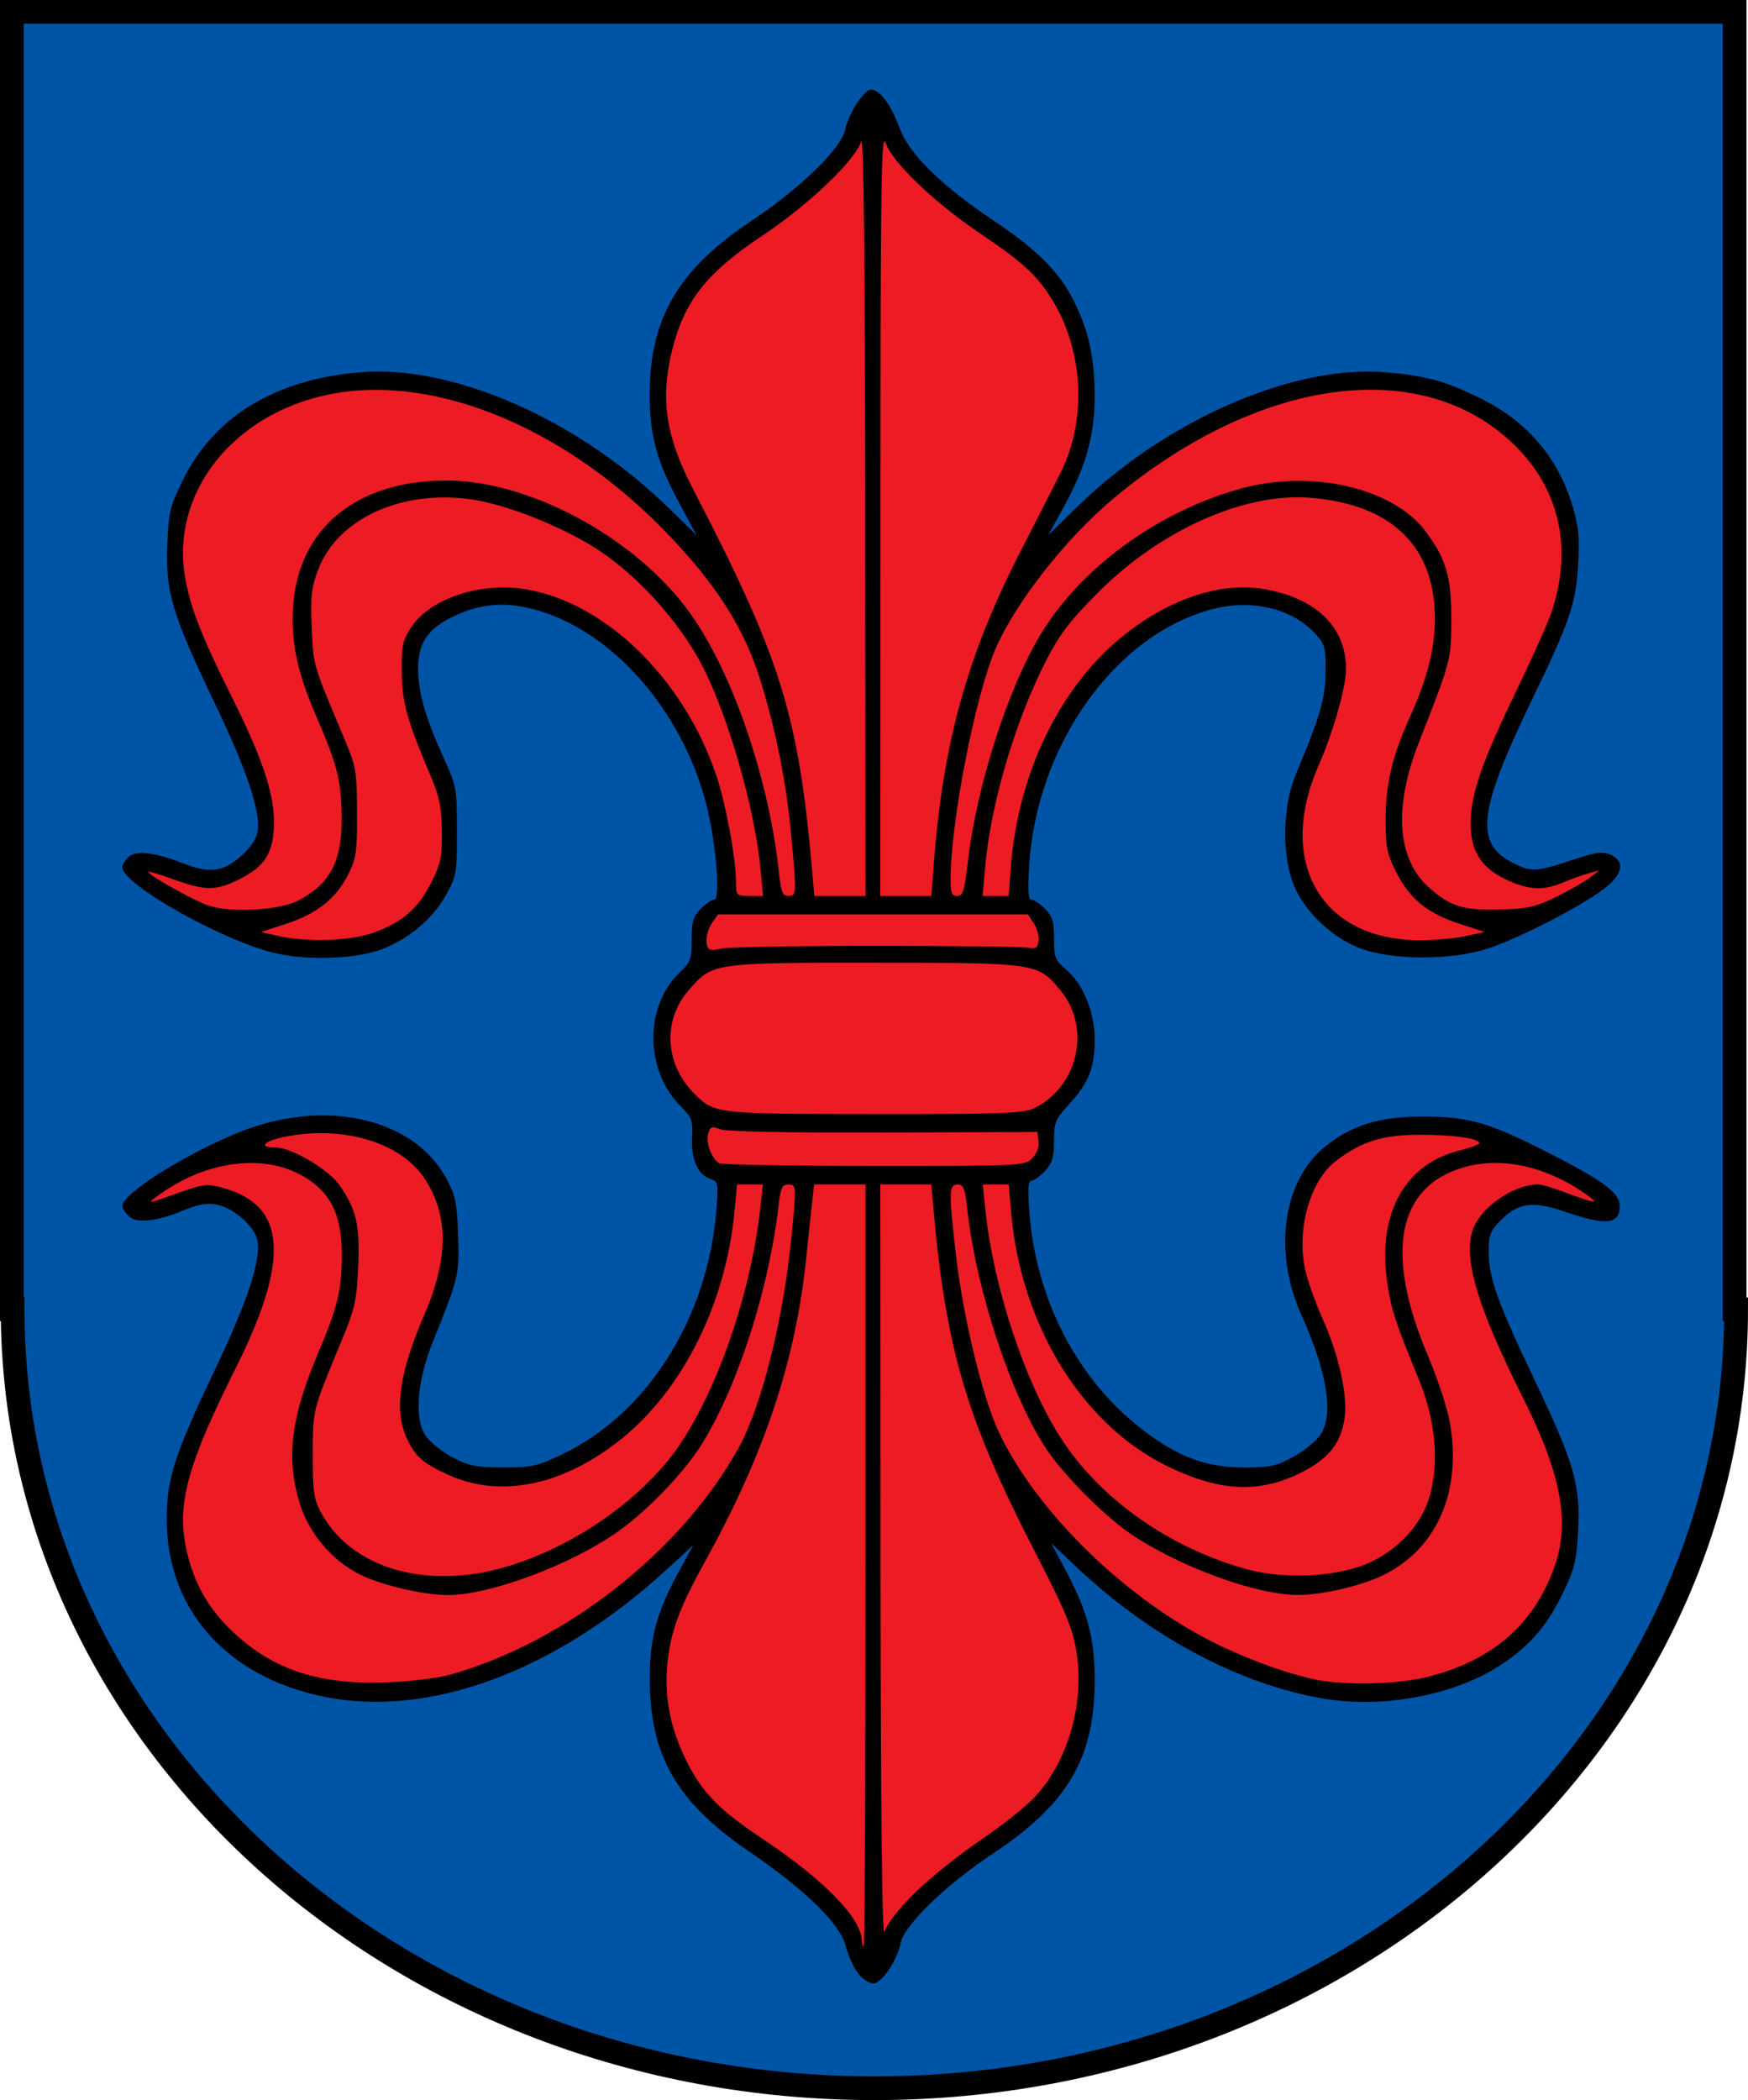 <?xml version="1.0" encoding="UTF-8" standalone="no"?>
<!-- Created with Inkscape (http://www.inkscape.org/) -->
<svg
   xmlns:dc="http://purl.org/dc/elements/1.1/"
   xmlns:cc="http://web.resource.org/cc/"
   xmlns:rdf="http://www.w3.org/1999/02/22-rdf-syntax-ns#"
   xmlns:svg="http://www.w3.org/2000/svg"
   xmlns="http://www.w3.org/2000/svg"
   xmlns:sodipodi="http://sodipodi.sourceforge.net/DTD/sodipodi-0.dtd"
   xmlns:inkscape="http://www.inkscape.org/namespaces/inkscape"
   id="svg2"
   sodipodi:version="0.32"
   inkscape:version="0.45.1"
   width="472.781"
   height="567.741"
   version="1.0"
   sodipodi:docbase="/home/liftarn/Bilder"
   sodipodi:docname="Vilkaviškis CoA.svg"
   inkscape:output_extension="org.inkscape.output.svg.inkscape">
  <defs
     id="defs5" />
  <sodipodi:namedview
     inkscape:window-height="693"
     inkscape:window-width="1024"
     inkscape:pageshadow="2"
     inkscape:pageopacity="0.0"
     guidetolerance="10.0"
     gridtolerance="10.0"
     objecttolerance="10.0"
     borderopacity="1.0"
     bordercolor="#666666"
     pagecolor="#ffffff"
     id="base"
     inkscape:zoom="0.68403361"
     inkscape:cx="418.29519"
     inkscape:cy="310.68289"
     inkscape:window-x="0"
     inkscape:window-y="25"
     inkscape:current-layer="svg2" />
  <path
     d="M 3.211,3.211 L 3.211,353.965 L 3.42,353.965 C 3.42,470.197 107.838,564.531 236.495,564.531 C 365.153,564.531 469.571,470.197 469.571,353.965 L 469.149,353.965 L 469.149,3.211 L 3.211,3.211 z "
     style="fill:#0054a6;fill-opacity:1;stroke:#000000;stroke-width:6.421"
     id="CoA_Nr._11" />
  <g
     id="g2272"
     transform="translate(439.597,6.837)">
    <path
       id="path2265"
       d="M -207.501,526.669 C -208.675,525.178 -210.157,521.915 -210.796,519.419 C -212.374,513.252 -221.498,504.303 -237.029,493.687 C -256.828,480.155 -263.968,467.564 -263.855,446.381 C -263.797,435.578 -261.902,428.818 -255.807,417.67 L -252.095,410.881 L -259.054,417.271 C -289.282,445.029 -323.528,457.733 -352.174,451.816 C -378.42,446.395 -394.514,428.174 -394.514,403.881 C -394.514,392.917 -392.428,386.457 -381.457,363.425 C -372.467,344.553 -368.882,333.531 -370.032,328.295 C -370.85,324.574 -376.559,319.65 -381.029,318.812 C -383.596,318.33 -386.037,318.748 -389.8,320.314 C -397.295,323.432 -402.737,324.014 -404.831,321.92 C -405.756,320.995 -406.514,319.761 -406.514,319.177 C -406.514,315.819 -388.969,304.817 -374.43,299.058 C -351.699,290.054 -327.841,295.412 -319.024,311.502 C -316.435,316.227 -316.03,318.096 -315.695,326.881 C -315.285,337.612 -315.501,338.533 -322.488,355.816 C -326.727,366.301 -327.579,376.413 -324.618,381.096 C -323.495,382.872 -320.221,385.55 -317.3,387.082 C -312.739,389.473 -310.848,389.855 -303.514,389.867 C -295.808,389.88 -294.312,389.546 -287.514,386.298 C -264.462,375.284 -248.137,349.41 -245.837,320.243 C -245.277,313.147 -245.38,312.558 -247.284,311.954 C -250.797,310.839 -252.677,306.783 -252.405,300.911 C -252.18,296.05 -252.451,295.289 -255.498,292.243 C -265.286,282.455 -265.356,265.057 -255.644,255.944 C -252.827,253.301 -252.514,252.419 -252.514,247.148 C -252.514,242.262 -252.106,240.883 -250.059,238.835 C -248.709,237.485 -247.067,236.381 -246.409,236.381 C -244.68,236.381 -245.949,220.897 -248.498,210.881 C -255.091,184.977 -274.391,163.214 -295.586,157.784 C -303.494,155.758 -310.02,156.416 -317.288,159.971 C -323.997,163.254 -326.505,167.055 -326.51,173.949 C -326.514,180.219 -324.443,187.474 -319.677,197.881 C -316.107,205.677 -316.014,206.187 -316.014,217.881 C -316.014,229.449 -316.125,230.079 -319.112,235.381 C -322.613,241.595 -329.093,247.031 -336.228,249.74 C -343.137,252.363 -355.424,252.908 -364.514,250.993 C -378.253,248.099 -406.514,232.364 -406.514,227.607 C -406.514,227.011 -405.777,225.787 -404.877,224.887 C -402.947,222.957 -397.827,223.522 -390.226,226.503 C -384.752,228.65 -381.326,228.866 -378.198,227.259 C -374.421,225.318 -370.634,221.206 -370.011,218.368 C -368.872,213.182 -372.519,202.044 -381.469,183.381 C -393.088,159.151 -394.861,153.243 -394.348,140.464 C -393.989,131.526 -393.616,129.974 -390.147,122.954 C -381.676,105.813 -365.367,95.839 -342.514,93.821 C -317.237,91.59 -283.245,106.498 -258.599,130.623 L -251.185,137.881 L -255.769,129.381 C -261.962,117.898 -263.888,110.902 -263.888,99.881 C -263.888,79.182 -256.126,65.954 -236.264,52.798 C -223.46,44.318 -212.074,33.288 -211.056,28.377 C -210.139,23.958 -205.942,17.381 -204.038,17.381 C -201.656,17.381 -198.595,21.452 -196.352,27.604 C -193.71,34.848 -185.211,43.185 -170.19,53.262 C -158.753,60.936 -152.849,66.952 -148.965,74.891 C -145.057,82.878 -143.538,89.945 -143.525,100.205 C -143.512,111.028 -145.907,119.458 -152.24,130.881 L -156.121,137.881 L -148.468,130.381 C -124.267,106.666 -89.642,91.59 -64.514,93.827 C -53.954,94.766 -49.169,96.056 -40.014,100.432 C -26.927,106.686 -18.397,116.424 -14.341,129.74 C -12.64,135.327 -12.347,138.295 -12.762,145.74 C -13.358,156.43 -14.939,161.041 -25.498,182.881 C -39.749,212.357 -40.767,221.15 -30.533,226.371 C -25.458,228.96 -24.261,228.911 -14.58,225.721 C -7.929,223.53 -6.069,223.262 -4.011,224.2 C 0.163,226.102 -0.694,229.764 -6.264,233.825 C -13.026,238.755 -28.8,246.817 -37.014,249.541 C -47.034,252.865 -63.406,252.812 -71.983,249.428 C -80.037,246.251 -87.546,238.749 -90.081,231.349 C -92.986,222.869 -92.561,210.663 -89.075,202.381 C -82.516,186.803 -81.124,181.99 -81.068,174.699 C -81.018,168.061 -81.24,167.276 -84.014,164.319 C -90.269,157.65 -100.981,155.104 -111.476,157.793 C -137.769,164.529 -159.181,194.369 -161.229,227.131 C -161.655,233.949 -161.494,236.381 -160.615,236.381 C -159.959,236.381 -158.318,237.485 -156.968,238.835 C -154.945,240.858 -154.514,242.277 -154.514,246.9 C -154.514,251.962 -154.207,252.768 -151.371,255.155 C -146.632,259.142 -143.535,266.644 -143.523,274.163 C -143.511,281.836 -145.121,285.915 -150.437,291.682 C -154.174,295.736 -154.514,296.562 -154.514,301.597 C -154.514,306.04 -154.982,307.594 -156.966,309.735 C -158.315,311.19 -159.956,312.381 -160.614,312.381 C -161.495,312.381 -161.651,314.557 -161.204,320.631 C -159.437,344.673 -147.95,366.593 -130.056,380.075 C -120.619,387.184 -113.176,389.882 -103.014,389.877 C -96.004,389.873 -94.343,389.502 -89.597,386.877 C -86.618,385.23 -83.357,382.532 -82.351,380.881 C -78.864,375.163 -80.643,364.194 -87.558,348.781 C -95.454,331.184 -92.573,311.854 -80.694,302.715 C -73.505,297.185 -66.369,295.044 -55.014,295.012 C -42.612,294.976 -36.926,296.579 -21.4,304.486 C -5.681,312.491 -1.514,315.592 -1.514,319.28 C -1.514,324.201 -5.218,324.575 -16.247,320.768 C -25.15,317.695 -29.138,318.291 -34.055,323.426 C -36.582,326.066 -37.004,327.271 -36.947,331.698 C -36.855,338.873 -34.645,345.014 -24.464,366.381 C -13.784,388.795 -12.129,394.552 -12.763,407.064 C -13.163,414.971 -13.717,417.264 -16.747,423.564 C -21.137,432.689 -25.797,438.098 -33.788,443.341 C -46.111,451.426 -65.44,455.09 -81.514,452.386 C -104.223,448.566 -128.338,435.775 -148.26,416.981 L -155.27,410.368 L -151.399,417.625 C -145.424,428.828 -143.514,436.017 -143.514,447.305 C -143.514,468.46 -150.727,480.777 -170.992,494.229 C -183.766,502.708 -194.988,513.555 -195.978,518.381 C -196.982,523.272 -201.134,529.381 -203.455,529.381 C -204.507,529.381 -206.328,528.161 -207.501,526.669 z "
       style="fill:#000000" />
    <path
       id="path2263"
       d="M -206.625,31.25 C -206.646,31.258 -206.666,31.3 -206.688,31.375 C -208.108,36.328 -220.849,48.508 -233.188,56.719 C -248.75,67.076 -254.739,74.793 -258,88.625 C -261.007,101.379 -259.421,111.381 -252.188,125.312 C -228.391,171.141 -223.651,186.306 -219.938,228.625 L -219.344,235.375 L -212.438,235.375 L -205.5,235.375 L -205.594,131.625 C -205.654,62.872 -205.983,31.006 -206.625,31.25 z M -200.344,31.375 C -201.285,31.472 -201.434,49.669 -201.469,131.625 L -201.5,235.375 L -194.594,235.375 L -187.688,235.375 L -187.031,226.625 C -184.531,193.938 -177.957,170.271 -163.656,142.375 C -159.004,133.3 -154.106,123.705 -152.781,121.062 C -145.45,106.44 -146.537,87.386 -155.469,73.469 C -159.401,67.342 -163.198,63.893 -174.5,56.281 C -186.853,47.961 -198.178,37.145 -200.031,31.875 C -200.146,31.548 -200.246,31.365 -200.344,31.375 z M -68.719,98.531 C -90.369,98.49 -115.296,108.548 -138.562,128.031 C -151.218,138.629 -164.667,155.735 -170.188,168.219 C -175.758,180.814 -182.495,215.227 -182.5,231.125 C -182.501,234.565 -182.158,235.375 -180.688,235.375 C -179.135,235.375 -178.729,233.959 -177.75,225.625 C -175.407,205.689 -167.154,179.874 -158.438,165.156 C -147.631,146.909 -126.644,131.527 -104,125.25 C -85.014,119.987 -63.025,125.007 -54.188,136.594 C -48.572,143.956 -47.034,149.021 -47.062,160.375 C -47.09,171.584 -47.142,171.75 -55.844,193.906 C -62.757,211.509 -61.747,225.484 -53.031,233.156 C -47.17,238.316 -43.721,239.343 -33.5,239.031 C -26.233,238.81 -24.057,238.292 -18.5,235.531 C -14.925,233.755 -10.875,231.445 -9.5,230.375 L -7,228.438 L -10,229.281 C -11.65,229.747 -14.745,230.853 -16.875,231.75 C -22.172,233.98 -26.121,233.796 -32.125,231 C -39.211,227.701 -42.064,222.935 -41.812,214.875 C -41.572,207.176 -38.538,198.647 -29.219,179.375 C -25.097,170.85 -20.967,161.625 -20.031,158.875 C -14.082,141.396 -17.761,125.123 -30.438,113.031 C -40.614,103.324 -53.905,98.559 -68.719,98.531 z M -337.344,98.562 C -342.043,98.52 -346.601,98.951 -351,99.875 C -376.818,105.295 -393.469,126.624 -389.531,149.281 C -388.117,157.418 -385.078,165.187 -376.875,181.625 C -368.68,198.046 -365.5,207.446 -365.5,215.438 C -365.5,223.494 -367.842,227.37 -374.75,230.812 C -381.172,234.013 -384,234.029 -392.656,230.906 C -396.435,229.543 -399.5,228.62 -399.5,228.844 C -399.5,229.749 -387.019,236.737 -383.156,238 C -377.072,239.989 -364.04,239.271 -359,236.656 C -350.339,232.162 -347.114,226.055 -347.188,214.375 C -347.251,204.303 -348.281,200.179 -354.031,186.875 C -359.237,174.833 -360.933,166.798 -360.312,157.125 C -358.962,136.082 -343.241,123.121 -319,123.062 C -296.239,123.008 -267.408,138.698 -252.875,159.031 C -241.438,175.033 -231.59,203.811 -228.906,229.125 C -228.355,234.328 -227.933,235.375 -226.375,235.375 C -224.154,235.375 -224.133,234.984 -225.562,219.375 C -226.91,204.665 -229.685,190.748 -234,176.875 C -238.363,162.85 -246.075,150.827 -259.719,136.781 C -283.053,112.76 -311.966,98.791 -337.344,98.562 z M -88.438,127.594 C -105.756,127.549 -126.707,137.421 -142.562,153.312 C -150.293,161.061 -152.977,164.582 -156.719,171.875 C -165.06,188.132 -171.746,210.888 -173.188,227.938 L -173.812,235.375 L -170.312,235.375 L -166.812,235.375 L -166.156,227.125 C -164.218,202.443 -153.116,179.349 -136.594,165.688 C -124.064,155.327 -109.906,150.442 -98.031,152.375 C -83.772,154.696 -75.552,162.589 -75.531,173.969 C -75.522,178.862 -79.011,191.153 -82.938,200.062 C -94.439,226.159 -82.345,247.223 -55.812,247.344 C -51.852,247.362 -46.224,246.874 -43.312,246.25 L -38.031,245.125 L -44.75,242.938 C -53.465,240.114 -58.327,236.171 -61.938,229 C -64.507,223.896 -64.849,222.181 -64.812,214.469 C -64.767,204.665 -63.045,197.664 -57.969,186.344 C -53.488,176.351 -51.5,168.372 -51.5,160.344 C -51.5,140.903 -63.177,129.547 -85,127.75 C -86.12,127.658 -87.283,127.597 -88.438,127.594 z M -320.562,127.656 C -335.882,127.976 -349.11,135.439 -353.562,147.219 C -355.377,152.02 -355.656,154.386 -355.281,162.875 C -354.821,173.299 -355.103,172.358 -346.25,193.375 C -343.306,200.364 -343.062,201.707 -343.031,212.906 C -343.001,223.802 -343.26,225.36 -345.531,229.781 C -348.809,236.163 -353.983,240.233 -362.281,242.938 L -369,245.125 L -364.5,246.156 C -356.595,247.936 -345.058,247.581 -338.781,245.375 C -330.954,242.624 -326.53,238.854 -323,231.844 C -320.379,226.639 -320.023,224.866 -320.094,217.875 C -320.158,211.504 -320.742,208.552 -322.938,203.375 C -329.55,187.783 -330.859,183.101 -330.938,174.812 C -331.006,167.657 -330.707,166.282 -328.312,162.656 C -323.24,154.976 -309.787,150.502 -297.625,152.438 C -276.067,155.869 -254.85,176.415 -245.969,202.469 C -243.326,210.221 -240.538,225.224 -240.531,231.625 C -240.527,235.271 -240.418,235.375 -236.875,235.375 L -233.219,235.375 L -233.906,228.125 C -235.38,212.23 -242.337,187.68 -249.281,173.875 C -255.712,161.091 -268.102,147.577 -279.812,140.562 C -288.692,135.244 -300.96,130.313 -309.688,128.594 C -313.361,127.87 -317.027,127.582 -320.562,127.656 z M -245.406,240.375 L -246.969,242.594 C -248.564,244.872 -249.031,248.532 -247.875,249.688 C -247.518,250.044 -246.056,250.027 -244.625,249.625 C -243.194,249.223 -224.45,248.875 -203,248.875 C -181.55,248.875 -162.875,249.1 -161.5,249.375 C -159.469,249.781 -158.953,249.438 -158.688,247.562 C -158.508,246.293 -159.089,244.156 -159.969,242.812 L -161.562,240.375 L -203.469,240.375 L -245.406,240.375 z M -217.469,253.438 C -246.87,253.54 -247.633,254.357 -253.219,260.719 C -260.435,268.937 -259.857,280.697 -251.844,288.781 C -246.4,294.272 -246.248,294.301 -203.156,294.344 C -169.305,294.377 -162.817,294.151 -160.062,292.844 C -148.007,287.123 -144.351,271.127 -152.75,260.938 C -158.905,253.47 -159.093,253.438 -203,253.438 C -208.466,253.438 -213.269,253.423 -217.469,253.438 z M -246.75,297.938 C -247.479,297.949 -247.762,298.493 -248.094,299.812 C -248.696,302.21 -247.158,306.267 -245.125,307.625 C -244.52,308.029 -225.662,308.367 -203.25,308.375 C -163.424,308.39 -162.451,308.326 -160.438,306.312 C -159.178,305.053 -158.498,303.265 -158.688,301.719 L -159,299.188 L -200.594,299.344 C -226.503,299.425 -243.188,299.067 -244.844,298.438 C -245.729,298.101 -246.312,297.931 -246.75,297.938 z M -353.281,299.5 C -356.102,299.531 -358.986,299.799 -361.875,300.344 C -368.111,301.52 -370.105,303.375 -365.125,303.375 C -360.692,303.375 -350.663,309.317 -347.656,313.719 C -343.149,320.317 -342.206,324.492 -342.719,335.781 C -343.118,344.58 -343.66,347.04 -346.906,354.875 C -355.184,374.855 -354.98,374.026 -355,386.375 C -355.016,396.285 -354.713,398.445 -352.844,401.938 C -345.022,416.547 -325.82,422.722 -304.938,417.344 C -287.75,412.917 -269.642,401.307 -258.75,387.781 C -247.144,373.369 -236.71,344.743 -233.938,319.625 L -233.25,313.375 L -236.75,313.375 L -240.25,313.375 L -240.938,320.625 C -243.269,345.356 -254.677,368.431 -271.219,381.906 C -286.955,394.725 -304.17,398.361 -318.406,391.844 C -325.369,388.656 -327.317,386.901 -329.625,381.875 C -333.033,374.452 -331.568,364.129 -324.938,348.875 C -318.205,333.388 -318.188,321.599 -324.844,311.656 C -330.038,303.897 -341.059,299.365 -353.281,299.5 z M -56,299.938 C -65.686,299.988 -71.437,301.796 -78.219,306.969 C -85.253,312.334 -88.957,325.354 -86.594,336.375 C -85.959,339.333 -83.868,345.255 -81.938,349.531 C -77.462,359.443 -75.021,370.511 -75.938,376.625 C -76.933,383.264 -80.119,387.356 -87.219,391.031 C -98.749,397 -109.639,396.53 -124.062,389.438 C -146.968,378.175 -163.399,351.462 -166.094,321.125 L -166.781,313.375 L -170.281,313.375 L -173.781,313.375 L -173.094,320.125 C -170.971,340.886 -162.488,366.604 -152.75,381.812 C -142.142,398.38 -123.129,411.764 -102.188,417.438 C -92.668,420.017 -79.533,419.557 -71,416.344 C -62.39,413.102 -55.296,405.84 -53,397.938 C -50.257,388.498 -51.292,377.089 -55.938,365.844 C -62.26,350.54 -63.563,346.482 -64.531,338.844 C -66.836,320.662 -59.298,307.609 -44.5,304.094 C -41.751,303.441 -39.5,302.582 -39.5,302.188 C -39.5,300.886 -46.854,299.889 -56,299.938 z M -372,307.562 C -379.903,307.611 -388.466,310.444 -396.188,315.906 C -400.335,318.84 -400.231,318.817 -390.438,315.344 C -384.379,313.195 -383.476,313.139 -379.062,314.375 C -362.059,319.136 -361.153,333.74 -376,363.344 C -388.444,388.156 -391.567,399.067 -389.5,410.469 C -387.835,419.649 -383.993,427.048 -377.594,433.375 C -366.601,444.244 -353.982,448.632 -335.5,448 C -329.175,447.784 -321.369,446.869 -318.125,445.969 C -286.719,437.256 -255.143,412.448 -239.719,384.375 C -233.558,373.163 -227.721,349.793 -225.531,327.531 C -224.161,313.601 -224.172,313.375 -226.438,313.375 C -228.041,313.375 -228.481,314.342 -229.031,319.125 C -231.678,342.113 -240.37,368.858 -250.156,384.156 C -254.886,391.551 -264.449,401.483 -272.156,407 C -284.819,416.064 -307.067,424.418 -318.469,424.375 C -325.153,424.35 -336.215,421.766 -342.188,418.844 C -349.665,415.185 -356.015,407.733 -358.5,399.688 C -362.284,387.436 -360.943,376.378 -353.594,359.062 C -348.276,346.533 -347.227,342.206 -347.156,332.875 C -347.08,322.799 -349.497,316.835 -355.438,312.531 C -360.089,309.162 -365.853,307.525 -372,307.562 z M -35.812,307.562 C -38.541,307.618 -41.205,308.01 -43.75,308.75 C -61.678,313.962 -65.138,331.88 -53.531,359.312 C -50.84,365.673 -48.097,373.983 -47.438,377.781 C -44.214,396.347 -50.864,411.696 -65.25,418.875 C -71.196,421.843 -81.816,424.328 -88.5,424.344 C -99.863,424.37 -120.962,416.632 -134.125,407.594 C -141.01,402.866 -151.867,391.923 -156.469,385.062 C -166.114,370.683 -175.611,341.869 -178.031,319.625 C -178.601,314.388 -179.031,313.375 -180.625,313.375 C -183.015,313.375 -183.021,315.372 -180.938,333.281 C -179.081,349.235 -173.789,371.034 -169.594,380 C -159.17,402.274 -134.044,426.505 -109.188,438.25 C -100.308,442.446 -90.418,445.912 -83.438,447.281 C -75.257,448.886 -61.313,448.5 -53.25,446.438 C -36.136,442.06 -25.118,432.647 -19.438,417.5 C -14.8,405.133 -17.098,392.155 -27.625,371.156 C -39.66,347.148 -43.622,334.278 -41.469,326.281 C -39.787,320.035 -30.564,313.399 -23.5,313.375 C -22.675,313.372 -19.75,314.218 -17,315.25 C -7.783,318.708 -6.613,318.835 -10.844,315.875 C -18.848,310.276 -27.628,307.397 -35.812,307.562 z M -219.406,313.375 L -219.875,317.625 C -220.147,319.962 -220.886,326.825 -221.5,332.875 C -224.334,360.816 -232.75,386.139 -249,415.469 C -255.921,427.961 -258.327,434.555 -259.125,443.312 C -259.919,452.019 -258.295,460.341 -254.094,468.875 C -249.702,477.797 -245.268,482.331 -232.938,490.562 C -216.628,501.45 -206.5,511.896 -206.5,517.844 C -206.5,518.691 -206.275,519.375 -206,519.375 C -205.725,519.375 -205.5,473.025 -205.5,416.375 L -205.5,313.375 L -212.438,313.375 L -219.406,313.375 z M -201.5,313.375 L -201.438,416.125 C -201.377,485.587 -201.012,517.764 -200.344,515.438 C -199.724,513.277 -196.69,509.362 -192.188,504.906 C -188.243,501.003 -180.262,494.6 -174.469,490.688 C -168.676,486.775 -162.002,481.453 -159.625,478.875 C -150.599,469.083 -146.149,453.298 -148.5,439.375 C -149.548,433.17 -151.484,428.572 -159.656,412.719 C -178.09,376.957 -183.672,358.183 -187.062,320.625 L -187.719,313.375 L -194.625,313.375 L -201.5,313.375 z "
       style="fill:#ed1c24;fill-opacity:1" />
  </g>
</svg>
